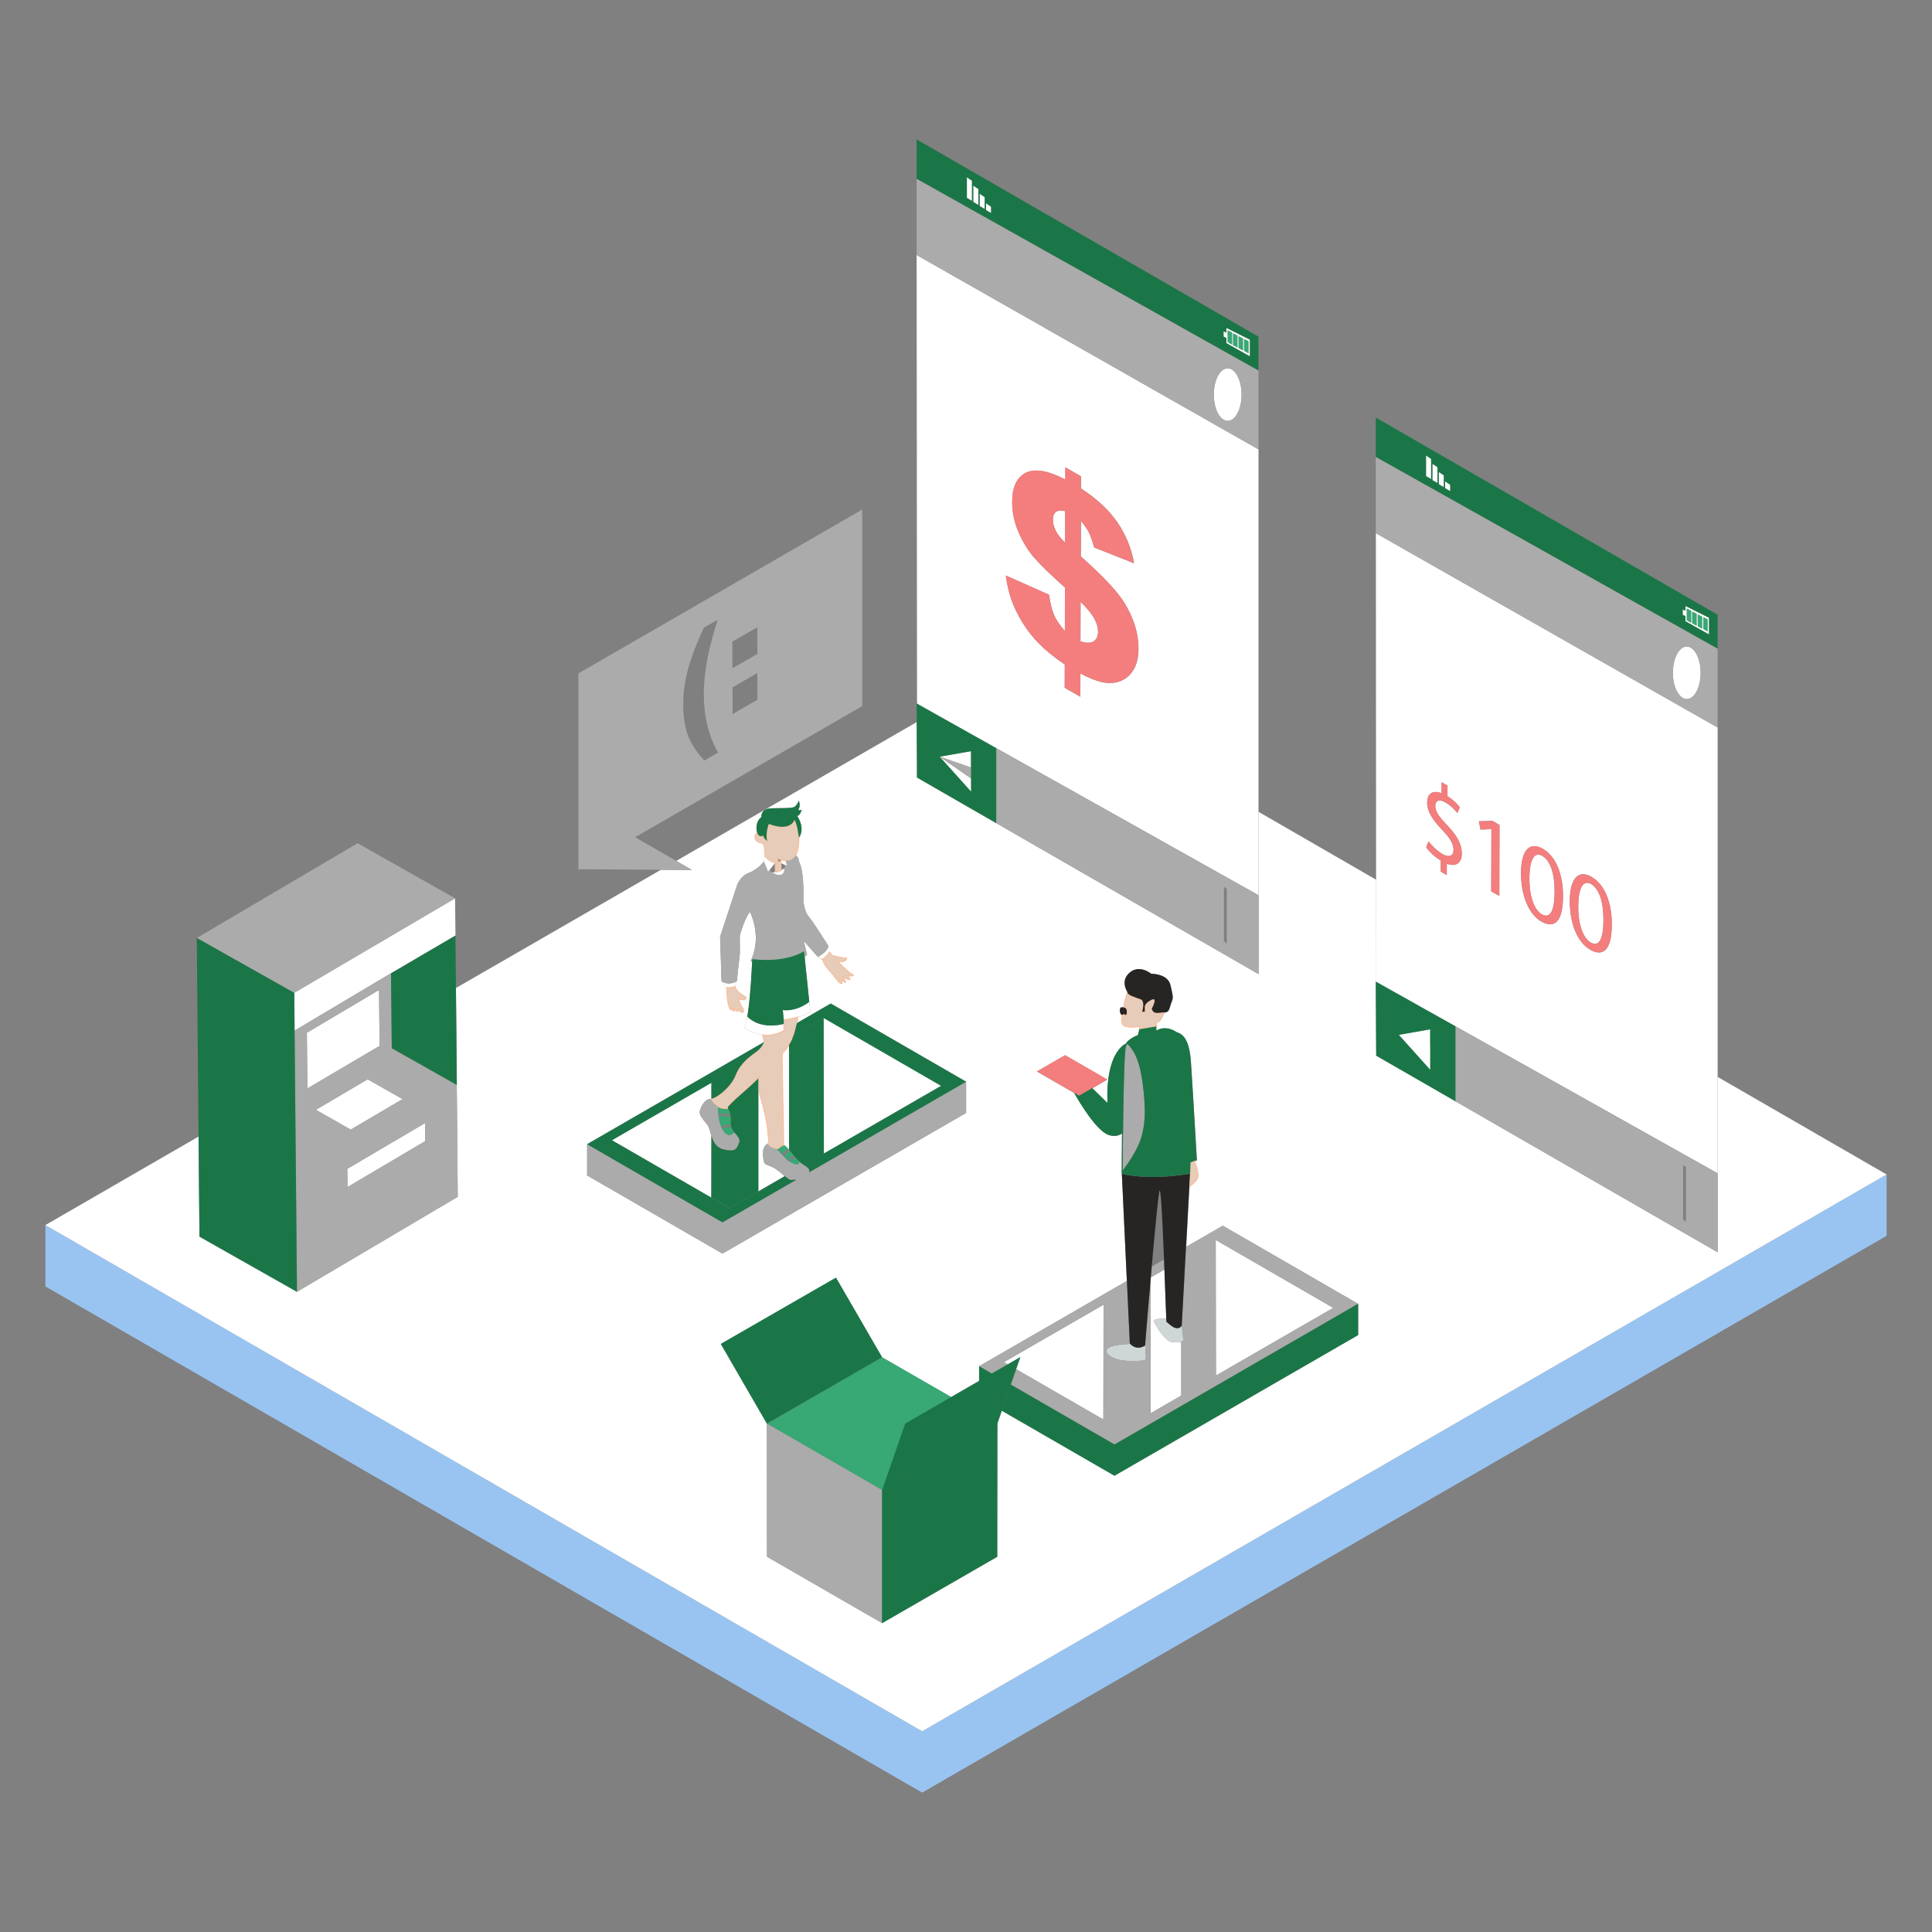 <?xml version="1.0" standalone="no"?>
<svg version="1.1" id="Layer_1_1_" xmlns="http://www.w3.org/2000/svg" xmlns:xlink="http://www.w3.org/1999/xlink" x="0px" y="0px" viewBox="0 0 2000 2000" enable-background="new 0 0 2000 2000" xml:space="preserve">
<rect x="0" y="0" width="2000" height="2000" fill="#808080" stroke="none"/>
<polygon id="color_x5F_10" fill="#99C4F2" points="954.6,1792.2 47,1268.2 47,1331.7 954.6,1855.7 1953,1279.3 1953,1215.8 "></polygon>
<path id="color_x5F_9" fill="#FFFFFF" d="M1778.1,1114.8v99.8v81.7L1506.7,1140l0,0l-82-47.2l-0.4-76.6l0,0l0,0l0.4,0.2l-0.1-105.7
	l-121.7-70.3v86.3v81.7L949.3,804.9l-0.3-57.4L700,891.2l16.3,9.4l-32.1-0.2L472,1022.8l0.9,100.2h-0.1l1,115.9l-166.4,98.3
	l-100.9-57.1l-1-103.5L47,1268.2l907.6,524l998.4-576.4L1778.1,1114.8z M607.7,1184.5l183.1-105.7c0-0.1,0.1-0.1,0.1-0.2
	c-0.1-1-0.1-1.6-0.1-1.6s-0.4-2.2-1.2-5.8c-11.1-1.4-19-7.3-19-7.3c0.1-0.3,0.3-0.5,0.4-0.8c0-0.1,0.1-0.1,0.1-0.2
	c0.1-0.3,0.2-0.6,0.4-1v-0.1c0.1-0.3,0.2-0.7,0.3-1.1c0-0.1,0-0.1,0.1-0.2c0.1-0.4,0.2-0.8,0.4-1.3v-0.1c0.1-0.5,0.2-0.9,0.3-1.4
	l0,0c0.1-0.5,0.2-1.1,0.4-1.6v-0.1c0.2-1.1,0.5-2.3,0.7-3.6c2.2-12.8,3.6-31.8,4.4-45l0,0l0,0l0,0c0.3-5,0.5-9.2,0.6-11.7
	c-1-0.5-1.6-0.8-1.6-0.8s5.9-10.8,5.3-25.8c-0.5-13.8-5.3-23.6-6.1-25.1c-0.3,0.2-0.5,0.5-0.8,0.8c-6.3,9.8-9.7,24.1-9.7,24.1
	l0.1,18.3l-3.2,28.7c-0.4,0.2-0.7,0.4-1.1,0.6v4.3c0,0-0.3,0.1-0.7,0.3c0.8,3.4,2.2,3.3,2.7,4.6c0.7,1.6,8.9,6.7,8.9,6.7
	c-0.4,4.4-7.5,1.6-7.5,1.6c0.4,6.5,5.7,9.7,4.6,13c-1.1,3.3-5.5-2.4-5.5-2.4c0.7,5-3.4,0-3.4,0c-0.4,5.4-3.2-1.7-3.2-1.7
	c0.4,2.8-0.6,2.6-0.6,2.6c-3.8-2.9-4.4-16-4.5-23.3c-0.8-0.2-1.5-0.4-2.1-0.9l-0.7-4c-1.6-0.7-2.6-1.4-2.6-1.4l-1.5-46.2l17-51.7
	c0,0,2.8-10.6,12.7-14.4s15.6-11.8,15.6-11.8l1-5.8c-0.2-4.1-0.6-8.3-0.8-10.8c-1.1-1.5-1.7-2.4-1.7-2.4s-8.2-0.1-7.8-6.7
	c0.2-2.7,1.3-3.4,2.5-3.4c-1.7-4.2-1.7-12.8,4.2-16.9c0,0-0.9-6.3,5.6-8.3s26.4,0.5,29.4-2.8s3.6-6,3.6-6s2.3,5.4-0.4,9.4
	c0,0,1.3,1.9,3.5-0.1c0,0-1,5.1-4.7,6.8c0,0,8.8,12,1.8,22.4c0,0-0.1-0.7-0.3-1.9c0.3,7.8-0.5,15.2-3.2,20.1
	c0.6,0.4,1.4,1.2,2.5,2.6c0.4,0.6,0.7,1.8,0.9,3.6l0,0c2.3,4.2,5.4,14.8,4.6,41.5c0,0,1.2,11.1,5.7,16c4.5,5,20.4,30.4,20.4,30.4
	s-0.2,1-1,2.4l2.2,3.7l0,0c1.5,2.2,2.6,3.6,2.6,3.6s12.2,3.1,14.2,2.6c2-0.6,1,5.2-8.4,3.5c0,0,11.1,11.7,14.6,13.2
	c3.5,1.4,0.7,2.7-4.4,1.2c0,0,4,4.7,2.2,4.6c-1.8-0.1-7.2-3.1-7.2-3.1s4.6,6.4,2.6,5.8c-2-0.5-5-3.6-5-3.6s2.8,4.6,1.1,5
	c-1.7,0.5-7.9-8.3-7.9-8.3s-10.8-11.8-10.8-14.7c0-0.3-0.4-1.1-1.2-2.2c-0.1,0.1-0.3,0.1-0.4,0.2l-3.7-3.1c-0.2,0.1-0.3,0.2-0.5,0.2
	l-2.2-2.5l-0.5-0.4l0.1-0.1l-12-13.6c1.9,8.2,3.5,14.4,3.5,14.4c-0.8,0.8-1.6,1.6-2.5,2.4l4.8,46.3l0,0l1,9.4c-1.4,2.8-7,5-12.7,6.5
	c-0.4,2.1-0.8,4.2-1.2,6.2l35.1-20.3l140.1,80.9v32.4l-252.2,145.6l-140.1-80.9v-32.3H607.7z M763.6,1010.4L763.6,1010.4
	L763.6,1010.4L763.6,1010.4z M1405.9,1382l-252.2,145.6l-116.6-67.3l-4.6,13.4h0.1l-0.2,137.8l-119.2,68.7L794,1611.5l-0.1-137.7
	l-47.7-82.5l119.2-68.6l47.7,82.4l71.5,41.2l28.9-16.7v-15.2l153-88.3l-0.6-12l-4.7-100.7v-0.1c0-1.6,0.1-18.6,0.3-39.8
	c-3.5,2.3-8.2,3.5-14,1.4c-12.4-4.3-29.8-33.2-35.6-43.5l-38.5-22.2l11.3-6.5l0,0l3.5-2l14.4-8.3l43.7,25.2l-15.5,9l15.7,15.3
	c-2.1-52.1,18-60.9,18.7-61.2l0.1,0.2c2.2-3.8,6.5-6.4,9.5-7.8c0.2-0.1,0.3-0.1,0.5-0.2c1.6-0.8,2.8-1.2,2.8-1.2s0.1-0.3,0.2-0.8
	c0.3-1.1,0.8-3.1,1.3-5.2l0,0c0.2-1,0.5-2,0.7-2.9c-7.9,1-15.6,0.7-17.6-1.7c-1.4-1.7-1.5-5.7-0.9-10.4c-0.5,0.1-1.1-0.1-1.6-1.2
	c-1.7-3.2,0-6.4,0-6.4s1.5-0.3,3-0.1c1.7-8.2,4.2-16,4.2-16s-8-11.3,2.3-20.1s22.2,1.2,22.2,1.2s17.2-0.2,19.9,11.7s3.2,12.7,1,18.1
	s-1.7,10.1-7,10.2l0,0c-1.8,3.3-3.5,6.1-4.3,7.8c-0.5,1-2,2-4.3,3v4l0,0v4.3c0,0,0.5-0.4,1.4-0.9l0,0c0.6-0.3,1.4-0.7,2.4-1
	c0.8-0.3,1.8-0.5,2.9-0.6c0.6-0.1,1.3-0.1,1.9-0.1c3.3,0,7.5,0.9,12.2,4l0,0c2,1.4,12.9,1.1,14.9,30.3c2,29.2,6.2,102.4,6.2,102.4
	l-2.3,0.8c1.5,4.3,4.2,12.1,3.3,16.6c-0.6,3.2-5,7.3-8.7,9.7l-3.4,62.5l37.9-21.9l140.1,80.9v32.1H1405.9z"></path>
<path id="color_x5F_8" fill="#FFFFFF" d="M770.6,1063.9c1.1-2.3,2.1-6.4,3-11.5c12.9,12.5,31.3,9.3,37.9,7.5l0.2,6.7
	C790.7,1079,770.6,1063.9,770.6,1063.9z M844,987.5L844,987.5l0.4,0.5L844,987.5z M810.4,1045.6l1,10.1c0,0,24.2-2.9,27.4-9.3
	l-1-9.4C837.8,1037,826.1,1047.2,810.4,1045.6z M1006.2,187.1l-5.3-3.6v21.4l5.3,3.1V187.1z M859,985.4l-2.2-3.7
	c-1.2,2.2-3.9,5.6-9.7,8.4l3.7,3.1C855,991.5,859,985.4,859,985.4z M812.2,898.7c-2,1.6-6.1,4.1-13.2,4.4c4.1,2.8,8.7,3.7,11.1,1.7
	C811.5,903.7,812.1,901.3,812.2,898.7z M1012.8,195.7l-5.3-3.6v17l5.3,3.1V195.7z M813.3,891c-1.5-0.1-3-0.4-4.5-1l-0.6,3.5l7,2.9
	L813.3,891z M761.5,1020.9v-6.4h-12.6l1.3,6.9C753.7,1024.1,761.5,1020.9,761.5,1020.9z M802.4,893.3c-9.1-2.8-10.6-7.6-10.6-7.6
	l-1.1,6.1l4.4,10.9L802.4,893.3z M1026,214l-5.3-3.6v7.1l5.3,3.1V214z M1744.8,637.9l-2.9-1.5v-5.5l2.9,1.3v-4.9l24.4,12.2v17.4
	l-24.4-13.7V637.9z M1763.2,651l4.5,2.6v-12.4l-4.5-2.3V651z M1757.5,648.2l4.5,2.6v-12.4l-4.5-2.3V648.2z M1751.8,645.1l4.5,2.6
	v-12.4l-4.5-2.3V645.1z M1746.1,642.1l4.5,2.6v-12.4l-4.5-2.3V642.1z M1746.1,723.7c8,0,14.4-12.2,14.4-27.2s-6.5-27.2-14.4-27.2
	c-8,0-14.4,12.2-14.4,27.2S1738.2,723.7,1746.1,723.7z M1019.4,204.1l-5.3-3.6v12.8l5.3,3.1V204.1z M1647,915.1
	c-7.6-4.4-13.1,3.1-13.2,23.1c-0.1,19.1,5,32.9,12.9,37.5c8.9,5.1,13.1-4.3,13.2-23.1C1659.9,934.5,1655.9,920.3,1647,915.1z
	 M1778.1,753.1v461.5l-271.4-152.2l0,0l-37.2-20.8l-44.9-25.2l-0.3-464.5L1778.1,753.1z M1513.2,883.8c0-10.1-5.1-18.9-15.2-29.5
	c-8.6-9-12.2-14.1-12.2-19.9c0-4.5,2.9-8.1,10.5-3.7c6.3,3.6,10.3,8.5,12.4,11l2.5-6c-2.9-3.6-6.9-7.7-12.8-11.4v-11l-6.1-3.5v11.4
	c-9.1-3.5-14.9,0.2-14.9,9.6c0,9.8,6.2,18.6,16.2,29c7.3,7.6,11.1,13.7,11.1,19.9c0,6.5-4.7,8.4-11.7,4.3c-5.5-3.2-10.6-8.3-14.2-13
	l-2.4,6.2c3.4,4.8,9.4,10.3,15.1,13.7v11.4l6.2,3.6v-11.8C1507.8,898,1513.2,892.7,1513.2,883.8z M1552.3,854l-7.4-4.3l-14,0.5
	l1.7,8.6l11.1-0.5l0.2,0.1l-0.2,64.3l8.4,4.8L1552.3,854z M1618,928c0.1-23.4-7.6-41.7-21.1-49.4c-13-7.5-22.3,0.7-22.4,25.4
	c0.1,24.4,8.6,42.8,21.1,50C1609.9,962.1,1618,953,1618,928z M1668.5,957.1c0.1-23.4-7.6-41.7-21.1-49.4c-13-7.5-22.3,0.7-22.4,25.4
	c0.1,24.4,8.6,42.8,21.1,50C1660.4,991.3,1668.5,982.1,1668.5,957.1z M1494.7,492.1l-5.3-3.6v12.8l5.3,3.1V492.1z M1501.3,501.9
	l-5.3-3.6v7.1l5.3,3.1V501.9z M1270.9,435.7c8,0,14.4-12.2,14.4-27.2s-6.5-27.2-14.4-27.2c-8,0-14.4,12.2-14.4,27.2
	S1262.9,435.7,1270.9,435.7z M1269.5,349.9l-2.9-1.5V343l2.9,1.3v-4.9l24.4,12.2V369l-24.4-13.7V349.9z M1287.9,363.1l4.5,2.6v-12.4
	l-4.5-2.3V363.1z M1282.2,360.2l4.5,2.6v-12.4l-4.5-2.3V360.2z M1276.5,357.2l4.5,2.6v-12.4l-4.5-2.3V357.2z M1270.9,354.1l4.5,2.6
	v-12.4l-4.5-2.3V354.1z M1488.1,483.7l-5.3-3.6v17l5.3,3.1V483.7z M1481.5,475l-5.3-3.6v21.4l5.3,3.1V475z M1596.4,885.9
	c-7.6-4.4-13.1,3.1-13.2,23.1c-0.1,19.1,5,32.9,12.9,37.5c8.9,5.1,13.1-4.3,13.2-23.1C1609.4,905.3,1605.4,891.1,1596.4,885.9z
	 M416.8,1137.8l-36.2-20.5l-53.6,31.6l36.1,20.5L416.8,1137.8z M1258.7,1424l121.5-70.1l-121.7-70.3L1258.7,1424z M852.8,1194.1
	l-20.6,11.9l0,0l142.1-82l-121.7-70.3L852.8,1194.1z M809.8,1090.2c-0.1,5.2-0.2,9.2-0.2,9.2l0.9,46c0,0,0.7,37.6,0.6,39.7
	c0,0.1,0,0.3,0,0.4c0.1,0,0.2,0,0.2,0c0.1,0,0.2,0,0.3,0s0.2,0.1,0.2,0.1s0,0,0.1,0c0.2,0.1,0.4,0.2,0.7,0.4l0,0
	c1.1,0.8,2.6,2.3,4.2,4.2v-108.6C813.9,1086.2,811.6,1088.8,809.8,1090.2z M1004.9,805.6l-32.2-22.3l32.6,36.3v-14.2
	C1005.3,805.6,1005.1,805.7,1004.9,805.6z M359.5,1210l0.2,18.9l80.5-47.6l-0.2-18.7L359.5,1210z M736.4,1175.8
	c-1.4-4.4-2.2-8.8-4.1-11.3c-4.4-5.8-7.9-9.2-8-12.9c-0.1-3.7,5-14.8,11.7-13.9c0,0,0.1,0.3,0.4,0.8v-17.8l26.1-15l-129.1,74.6
	l121.7,70.3l-18.8-10.9L736.4,1175.8z M974.2,783.8l30.9,10.7c0.1,0,0.1,0.1,0.1,0.2v-17.1l-32.5,5.7
	C973,783.3,974,783.7,974.2,783.8z M304.6,1027.7l0.4,39.2l94.3-56.2l72.2-42.2l-0.4-38.6L304.6,1027.7z M791.4,1204.1
	c-4.4-16.6,2.2-19.5,3.7-20c0.2-0.4,0.3-0.8,0.4-1.1c0.9-2.4-0.7-10.8-0.7-10.8c0.9-5.4-6.4-33.9-7.9-38c-0.8-2.4-1-11.4-0.3-19.7
	c-0.5,0.6-1.1,1.2-1.7,1.9v117l-29.9,17.2l57.3-33.1c-4.2-3.5-9.3-8.1-13.4-9.6C792.2,1205.4,791.4,1204.1,791.4,1204.1z
	 M1167,1336.4L1167,1336.4l-11.2,6.5L1167,1336.4z M1043.2,1412.4l13-7.5l-4.3,12.5l90.3,52.1l0.2-118.9l-103.1,59.5L1043.2,1412.4z
	 M1132.3,663.8c2.9-2,4.4-5.3,4.4-9.9c0-4-1.2-8.4-3.7-13.2s-7.3-10.7-14.4-17.7l-0.1,40.9C1124.8,665.9,1129.4,665.8,1132.3,663.8z
	 M1212.8,1389.2c-7.4-1.3-16.9-17.7-18.2-21.4c-1-2.7,8-2.9,12.8-2.8c-0.4-7.9-1.1-28.3-1.9-50.9l-14.1,8.2
	c-0.1,1.6-0.3,3.2-0.4,4.8v136l31.9-18.4V1389C1220.7,1389.7,1217.3,1390,1212.8,1389.2z M1102.7,529.1c-4.7-1-8-0.6-9.9,1
	c-1.8,1.6-2.8,4.2-2.8,7.7c0,3.8,0.9,7.6,2.8,11.4c1.9,3.9,5.1,8.1,9.8,12.6L1102.7,529.1z M1031.4,774.5L1031.4,774.5l-58.3-32.7
	l-23.8-13.4L948.9,264l353.9,201.2v461.5L1031.4,774.5z M1102.5,608.3l-0.1,45c-5.1-5.8-8.9-11.3-11.1-16.3
	c-2.3-5.1-4-12.2-5.3-21.3l-44.8-19.9c1.3,9.3,3.3,17.7,5.9,25.2s6.4,15.3,11.3,23.3s10.7,15.5,17.5,22.3s15.5,14,26.4,21.3
	l-0.1,24.1l16.2,9.3l0.1-24.1c9.1,4.8,16.8,7.9,23,9.1c6.3,1.3,12.2,1,17.8-1c5.6-2,10.2-5.8,13.8-11.4c3.6-5.7,5.4-13.1,5.5-22.4
	c0-15.8-4.9-31.7-14.8-47.7c-7.5-12-22.5-27.9-44.9-47.8l0.1-36.8c3.8,4.6,6.6,8.5,8.2,11.8c1.7,3.3,3.5,8.6,5.6,15.8l41.2,16.3
	c-2.6-15.1-8.3-29.1-17-42c-8.7-12.8-21.4-24.7-37.9-35.4v-12.6l-16.2-9.3v12.6c-18.2-9.4-31.8-11.6-41.1-6.8
	c-9.2,4.8-13.9,14.8-13.9,29.9c0,11.1,2.2,21.7,6.8,32c4.6,10.3,9.9,19.1,16.2,26.1C1077,584.7,1087.6,594.9,1102.5,608.3z
	 M1448,1071.2l32.6,36.3v-14.2v-10.7v-17.1L1448,1071.2L1448,1071.2z M392.4,1024.8l-74.7,44.3l0.5,57.7l74.8-44.1L392.4,1024.8z"></path>
<path id="color_x5F_7" fill="#38a875" d="M756.4,1154.2c0,0.3,0.1,0.5,0.1,0.8C756.4,1154.7,756.4,1154.5,756.4,1154.2z
	 M754.5,1153.2c0.7,0.2,1.3,0.5,1.8,0.7c-0.8-4.7-2.5-6.3-2.5-6.3c-4.5,0.1-7.9-0.9-10.5-2.2c-0.1,2.2,0,5.3,0.3,8.8
	C746.2,1152.6,750,1151.6,754.5,1153.2z M756.6,1156.5c-0.5,0-0.9,0-0.9,0s-6.3-3-11.9-0.4c0.5,3.5,1.3,7.2,2.7,10.6
	c2.3-1.6,5.8-3,10.2-2v0.1c-0.1-0.9-0.2-1.9-0.1-3C756.7,1159.7,756.7,1158,756.6,1156.5z M756.5,1155.6c0,0.3,0.1,0.6,0.1,0.9
	C756.6,1156.1,756.6,1155.9,756.5,1155.6z M757.6,1167.7L757.6,1167.7c-2.4-0.7-6.5-1.4-10.2,0.6c0.6,1.2,1.3,2.3,2.1,3.3
	c4.4,5.6,8.3,3.5,10.8,0.5C759.2,1170.8,758.2,1169.4,757.6,1167.7z M757.1,1166.2v-0.1C757.1,1166.2,757.1,1166.2,757.1,1166.2z
	 M743.8,1156.1c-0.1-0.7-0.2-1.3-0.2-2C743.7,1154.8,743.7,1155.4,743.8,1156.1z M746.6,1166.7c0.2,0.4,0.3,0.7,0.5,1
	C746.9,1167.4,746.8,1167.1,746.6,1166.7z M815.6,1201.7C815.5,1201.6,815.5,1201.6,815.6,1201.7
	C815.5,1201.6,815.5,1201.6,815.6,1201.7z M822,1196.3l0.1,0.1c-1.2-1.4-2.4-2.9-3.5-4.3c-1.9,0-4.5,0.7-6,4.5
	c-0.2,0.5-0.4,0.9-0.6,1.2l-2-2.1l5.5,5.9l-0.4-0.4C816.7,1199.4,819.5,1196.8,822,1196.3z M818.5,1192.1c-0.5-0.6-0.9-1.1-1.4-1.6
	C817.6,1191,818,1191.5,818.5,1192.1z M815.9,1201.8c-0.1,0-0.1-0.1-0.1-0.1C815.8,1201.8,815.8,1201.8,815.9,1201.8z M816.2,1189.6
	l0.9,0.9l-4.4-4.5c-0.5-0.3-0.9-0.5-1.2-0.6c-2.6-0.1-4.3,3.8-7.6,3.8l5.5,5.9C810.6,1193.7,813.5,1190.6,816.2,1189.6z
	 M827.3,1202.3c-1-1-2.1-2.2-3.3-3.6c0.1,0.1,0.3,0.3,0.4,0.5c-1.8-0.3-4.9-0.2-6.8,3.6c2.6,1.4,6.7,3.3,8.4,2.6
	C827.3,1204.9,827.5,1203.5,827.3,1202.3z M822.8,1197.2c0.2,0.2,0.4,0.5,0.6,0.7C823.2,1197.7,823,1197.5,822.8,1197.2z
	 M817.3,1202.6c0.1,0,0.1,0.1,0.2,0.1C817.4,1202.7,817.4,1202.7,817.3,1202.6z M816.1,1202c0.1,0,0.1,0.1,0.2,0.1
	C816.2,1202,816.2,1202,816.1,1202z M816.8,1202.4c-0.1,0-0.1-0.1-0.2-0.1C816.7,1202.3,816.8,1202.3,816.8,1202.4z M1763.2,639v12
	l4.5,2.6v-12.4L1763.2,639z M1757.5,636.1v12.1l4.5,2.6v-12.4L1757.5,636.1z M1751.8,633.1v12.1l4.5,2.6v-12.4L1751.8,633.1z
	 M1746.2,630v12.1l4.5,2.6v-12.4L1746.2,630z M1287.9,351v12.1l4.5,2.6v-12.4L1287.9,351z M1282.2,348.1v12.1l4.5,2.6v-12.4
	L1282.2,348.1z M1276.5,345.1v12.1l4.5,2.6v-12.4L1276.5,345.1z M1270.9,342v12.1l4.5,2.6v-12.4L1270.9,342z M913.1,1542.5
	l119.3-68.8L913.1,1405l-119.2,68.8L913.1,1542.5z"></path>
<path id="color_x5F_6" fill="#F47D7D" d="M1163.7,623.7c9.9,16,14.9,31.9,14.8,47.7c0,9.3-1.9,16.7-5.5,22.4
	c-3.6,5.6-8.2,9.5-13.8,11.4c-5.6,1.9-11.5,2.3-17.8,1s-14-4.3-23-9.1l-0.1,24.1l-16.2-9.3l0.1-24.1c-10.9-7.4-19.6-14.5-26.4-21.3
	s-12.6-14.3-17.5-22.3s-8.7-15.8-11.3-23.3c-2.6-7.5-4.6-15.9-5.9-25.2l44.8,19.9c1.3,9.2,3.1,16.3,5.3,21.3
	c2.2,5,5.9,10.5,11.1,16.3l0.1-45c-14.9-13.4-25.5-23.6-31.7-30.7c-6.2-7.1-11.6-15.8-16.2-26.1s-6.8-21-6.8-32
	c0-15.1,4.7-25.1,13.9-29.9c9.2-4.8,22.9-2.6,41.1,6.8v-12.6l16.2,9.3v12.6c16.5,10.7,29.2,22.5,37.9,35.4c8.7,12.9,14.4,26.9,17,42
	l-41.2-16.3c-2-7.2-3.9-12.5-5.6-15.8s-4.4-7.2-8.2-11.8l-0.1,36.8C1141.2,595.8,1156.2,611.7,1163.7,623.7z M1132.3,663.8
	c2.9-2,4.4-5.3,4.4-9.9c0-4-1.2-8.4-3.7-13.2s-7.3-10.7-14.4-17.7l-0.1,40.9C1124.8,665.9,1129.4,665.8,1132.3,663.8 M1102.6,561.8
	l0.1-32.7c-4.7-1-8-0.6-9.9,1c-1.8,1.6-2.8,4.2-2.8,7.7c0,3.8,0.9,7.6,2.8,11.4C1094.7,553.1,1097.9,557.3,1102.6,561.8
	 M1492.3,809.7v11.4c-9.1-3.5-14.9,0.2-14.9,9.6c0,9.8,6.2,18.6,16.2,29c7.3,7.6,11.1,13.7,11.1,19.9c0,6.5-4.7,8.4-11.7,4.3
	c-5.5-3.2-10.6-8.3-14.2-13l-2.4,6.2c3.4,4.8,9.4,10.3,15.1,13.7v11.4l6.2,3.6V894c10.1,3.9,15.6-1.3,15.6-10.3
	c0-10.1-5.1-18.9-15.2-29.5c-8.6-9-12.2-14.1-12.2-19.9c0-4.5,2.9-8.1,10.5-3.7c6.3,3.6,10.3,8.5,12.4,11l2.5-6
	c-2.9-3.6-6.9-7.7-12.8-11.4v-11L1492.3,809.7z M1544.9,849.7l-14,0.5l1.7,8.6l11.1-0.5l0.2,0.1l-0.2,64.3l8.4,4.8l0.2-73.5
	L1544.9,849.7z M1597,878.5c13.5,7.8,21.1,26,21.1,49.4c-0.1,25-8.2,34.1-22.4,26c-12.5-7.2-20.9-25.6-21.1-50
	C1574.7,879.3,1584,871,1597,878.5z M1596.2,946.5c8.9,5.1,13.1-4.3,13.2-23.1c0.1-18.1-4-32.3-12.9-37.5
	c-7.6-4.4-13.1,3.1-13.2,23.1C1583.2,928.2,1588.3,942,1596.2,946.5 M1647.5,907.7c13.5,7.8,21.1,26,21.1,49.4
	c-0.1,25-8.2,34.1-22.4,26c-12.5-7.2-20.9-25.6-21.1-50C1625.2,908.4,1634.5,900.2,1647.5,907.7z M1646.7,975.7
	c8.9,5.1,13.1-4.3,13.2-23.1c0.1-18.1-4-32.3-12.9-37.5c-7.6-4.4-13.1,3.1-13.2,23.1C1633.7,957.3,1638.8,971.1,1646.7,975.7
	 M1102.6,1092.3l-29.1,16.8l43.7,25.2l29.1-16.8L1102.6,1092.3z M1084.7,1102.6l3.8,2.5l13.6-7.8l-3.8-2.6L1084.7,1102.6z"></path>
<path id="color_x5F_5" fill="#e7ccba" stroke="#F8C09C" stroke-miterlimit="10" d="M826.1,1052.9c-2.1,11.4-4.8,21.7-8,26.9
	c-3.5,5.8-6.2,8.8-8.2,10.4c-0.1,5.2-0.2,9.2-0.2,9.2l0.9,46c0,0,0.7,37.6,0.6,39.7c0,0.1,0,0.3,0,0.4c-0.1,0-0.2,0-0.3,0h-0.1
	c-0.1,0-0.2,0-0.4,0.1h-0.1c-0.1,0-0.2,0.1-0.4,0.1l0,0c-1.9,0.9-3.5,3.5-6.1,3.4c-0.1,0-0.1,0-0.2,0c-3.4-0.2-8.3-2.2-8.3-5.2
	c0,0-0.1,0-0.3,0.1c0.2-0.4,0.3-0.8,0.4-1.1c0.9-2.4-0.7-10.8-0.7-10.8c0.9-5.4-6.4-33.9-7.9-38c-0.8-2.4-1-11.4-0.3-19.7
	c-8.2,9.4-31.6,27.9-32.9,31.8c-0.1,0.4-0.2,0.9-0.3,1.4c-0.4,0-0.8,0-1.2,0c-0.1,0-0.3,0-0.4,0c-0.3,0-0.7,0-1-0.1
	c-0.1,0-0.3,0-0.4,0c-0.4,0-0.7-0.1-1.1-0.1c-0.1,0-0.1,0-0.2,0c-0.4-0.1-0.9-0.2-1.3-0.2h-0.1c-0.4-0.1-0.7-0.2-1.1-0.3
	c-0.1,0-0.1,0-0.2-0.1c-0.3-0.1-0.7-0.2-1-0.3h-0.1c-0.7-0.3-1.4-0.6-2.1-0.9c-5.4-2.9-7.1-7.6-7.1-7.6c-0.1,0-0.2,0-0.2,0
	c1.1-0.5,2.1-0.9,2.9-1.2c3.9-1.4,17.3-10.5,22.6-23.4c5.2-12.8,13-18.2,21.7-24.7c4.4-3.2,6.6-7,7.8-9.9c-0.1-1-0.1-1.6-0.1-1.6
	s-0.4-2.2-1.2-5.8c6.6,0.8,14.3,0,22.1-4.7l-0.3-10.8C811.4,1055.7,818.9,1054.8,826.1,1052.9z M881.9,1008.4
	c-3.5-1.4-14.6-13.2-14.6-13.2c9.3,1.7,10.3-4.1,8.4-3.5c-2,0.6-14.2-2.6-14.2-2.6s-1-1.4-2.6-3.6c-0.2,0.2-3.9,5.7-7.8,7.6
	c0.8,1.1,1.2,1.8,1.2,2.2c0,2.9,10.8,14.7,10.8,14.7s6.1,8.8,7.9,8.3c1.7-0.5-1.1-5-1.1-5s3,3,5,3.6c2,0.5-2.6-5.8-2.6-5.8
	s5.4,3,7.2,3.1s-2.2-4.6-2.2-4.6C882.6,1011.1,885.4,1009.8,881.9,1008.4z M763.5,1025.8c-0.5-1.3-1.8-1.2-2.7-4.6
	c-1.5,0.6-5.5,1.8-8.5,1.1c0.1,7.2,0.8,20.4,4.5,23.3c0,0,1,0.3,0.6-2.6c0,0,2.7,7,3.2,1.7c0,0,4.1,5,3.4,0c0,0,4.5,5.7,5.5,2.4
	c1.1-3.3-4.2-6.5-4.6-13c0,0,7.2,2.8,7.5-1.6C772.4,1032.5,764.2,1027.4,763.5,1025.8z M822.3,848.9c0,0-3.7,12.6-26.4,4
	c0,0-3.9,9.3-1.7,17.7c0,0-4.4-3.1-3.8-5.8c0,0-2.2,1.9-4.9,0c-0.5-0.4-1-1.1-1.4-2.1c-1.3,0-2.4,0.7-2.5,3.4
	c-0.4,6.6,7.8,6.7,7.8,6.7s0.6,1,1.7,2.4c0.2,2.5,0.6,6.7,0.8,10.8v-0.3c0,0,1.5,4.7,10.6,7.6c0,0,0.1,5.3,0.1,9.5
	c2.6-0.4,4.6-1.1,6.2-1.8l-0.5-7.5l0.4-2.5c-1.2,0.6-2.2,1.2-3.1,1.7c-0.2-1.5-0.6-3.1-1-4.6c2.8,1.7,5.8,2.8,8.9,3
	c11.2,0.7,13.9-12,13.4-25.7C826.1,860.9,824.3,850.2,822.3,848.9z M1236.7,1201.8l-4.2,1.6c-0.1,4.3-0.2,6.8-0.2,6.8l-1,18
	c3.7-2.5,8.1-6.6,8.7-9.7C1240.8,1214,1238.2,1206.2,1236.7,1201.8z M1192.3,1044.2c0,0,7.2-13.1-0.7-9c-7.9,4-6.5,8.2-6.5,8.2
	l-0.1,3.9h-2.6c0,0,3.3-10.9-1.5-12.8c-4.9-1.9-14.1-4.2-13.8-7.6l0,0l0,0c0,0-2.5,7.8-4.2,16c1.5,0.2,3.1,0.9,3.4,3
	c0.7,4.2-0.9,5.9-2.1,4.3c-0.8-1-1.6,0.3-2.6,0.5c-0.6,4.7-0.5,8.8,0.9,10.4c2.1,2.4,9.7,2.6,17.6,1.7c-0.2,1-0.4,2-0.7,2.9
	l17.5-2.9v-4c2.2-0.9,3.8-2,4.3-3c0.8-1.6,2.5-4.4,4.3-7.8C1200.3,1047.9,1194.1,1050.9,1192.3,1044.2z"></path>
<path id="color_x5F_4" fill="#ced6d6" d="M1185.5,1392.6c0.4,3.8,1.5,14.7-0.1,15.4c-1.8,0.8-30.1,3.7-38.5-6.3s21.6-10.3,21.6-10.3
	s0.5-0.5,1.1-1.1v0.4c0,0,6.3,8.1,15.8,2.1C1185.4,1392.8,1185.4,1392.8,1185.5,1392.6z M1223.4,1372.4c-6,7.7-15.5-4.9-15.8-3.9
	c0,0.1-0.1-1.1-0.2-3.5c-4.9-0.1-13.8,0-12.8,2.8c1.3,3.7,10.8,20.1,18.2,21.4s11.9-0.5,12.1-1.8c0.2-0.8-0.8-8.9-1.5-15.1
	L1223.4,1372.4z"></path>
<path id="color_x5F_3" fill="#ababab" d="M757.5,1167.5c0,0.1,0.1,0.1,0.1,0.2C757.6,1167.7,757.5,1167.6,757.5,1167.5z M758.2,1169
	c0,0,0-0.1-0.1-0.1C758.1,1168.9,758.1,1168.9,758.2,1169z M757.1,1166.3L757.1,1166.3L757.1,1166.3z M758.8,1170.1
	C758.8,1170.1,758.7,1170,758.8,1170.1C758.7,1170,758.8,1170.1,758.8,1170.1z M756.6,1163.5c0-0.1,0-0.2,0-0.3
	C756.6,1163.3,756.6,1163.4,756.6,1163.5z M759.4,1171.1l0.1,0.1C759.5,1171.2,759.5,1171.1,759.4,1171.1z M756.6,1161.7
	L756.6,1161.7c0-0.7,0.1-1.4,0.1-2C756.7,1160.4,756.7,1161,756.6,1161.7L756.6,1161.7z M760.2,1172.2c-2.6,2.9-6.4,5-10.8-0.5
	c-5.9-7.5-6.3-20.5-6.2-26.3l0,0c-5.4-2.9-7.1-7.6-7.1-7.6c-6.7-0.9-11.8,10.2-11.7,13.9c0.1,3.7,3.6,7.1,8,12.9s3.2,21.8,16,25.1
	c12.8,3.3,14.2-0.1,16.8-6.9C766.7,1178.8,763.2,1176,760.2,1172.2z M746.7,1146.7c-0.1,0-0.1,0-0.2-0.1
	C746.5,1146.7,746.6,1146.7,746.7,1146.7z M745.4,1146.3L745.4,1146.3L745.4,1146.3z M747.9,1147h-0.1
	C747.8,1147,747.8,1147,747.9,1147z M751.9,1147.5c0.1,0,0.3,0,0.4,0C752.2,1147.6,752,1147.5,751.9,1147.5z M756.8,1165.1
	c0-0.1,0-0.2,0-0.2S756.8,1165,756.8,1165.1z M750.9,1147.5c-0.1,0-0.3,0-0.4,0C750.6,1147.5,750.7,1147.5,750.9,1147.5z
	 M749.1,1147.3c0.1,0,0.1,0,0.2,0C749.3,1147.3,749.2,1147.3,749.1,1147.3z M803.9,1189.2L803.9,1189.2L803.9,1189.2L803.9,1189.2z
	 M827.7,1202.7c-0.1-0.1-0.2-0.2-0.4-0.4l0,0c0.2,1.2,0,2.5-1.2,3.1c-0.1,0.1-0.3,0.1-0.5,0.1h-0.1c-0.2,0-0.4,0-0.6,0l0,0
	c-0.2,0-0.4,0-0.7-0.1c-0.1,0-0.1,0-0.2,0c-0.2,0-0.5-0.1-0.7-0.2l0,0c-0.2-0.1-0.5-0.1-0.8-0.2c-0.1,0-0.1,0-0.2-0.1
	c-0.3-0.1-0.5-0.2-0.8-0.3h-0.1c-0.2-0.1-0.5-0.2-0.7-0.3c-0.1,0-0.2-0.1-0.3-0.1c-0.2-0.1-0.4-0.2-0.6-0.3
	c-0.1-0.1-0.3-0.1-0.4-0.2c-0.1-0.1-0.3-0.1-0.4-0.2c-0.1-0.1-0.3-0.1-0.4-0.2c-0.1,0-0.1-0.1-0.2-0.1c-1.8-0.9-3.1-1.7-3.1-1.7
	l-5.5-5.9l0.8,0.9l-6.9-7.4c-0.1,0-0.1,0-0.2,0c-3.4-0.2-8.3-2.2-8.3-5.2c0,0-9,1.4-4.1,20.1c0,0,0.9,1.4,7.8,3.8s16.5,14,20.1,13.6
	s14.7,0.9,18-6.1C840.5,1208.3,832.6,1207.5,827.7,1202.7z M948.9,728.3L948.9,728.3l24.2,13.6L948.9,728.3z M1165.6,1083
	c-2.6,6.5-3.3,111.5-3.4,128.8c6.1-8.4,12.2-17.4,16.4-26.8c8.7-19.5,7-41.9,4.3-63.1c-1.9-14.9-5.4-31.5-15.9-41.4
	C1166.4,1081.3,1166,1082.1,1165.6,1083z M1005.3,805.4v-10.7c0-0.1-0.1-0.2-0.1-0.2l-30.9-10.7c-0.2-0.1-1.7-0.7-1.5-0.5l32.2,22.3
	C1005.1,805.7,1005.3,805.6,1005.3,805.4z M1191.3,1322.4l14.1-8.2c-0.1-3.4-0.3-6.9-0.4-10.4l-12.7,7.4
	C1192,1314.9,1191.6,1318.7,1191.3,1322.4z M1778.1,671.5v81.7L1424.2,552v-79L1778.1,671.5z M1760.6,696.4c0-15-6.5-27.2-14.4-27.2
	c-8,0-14.4,12.2-14.4,27.2s6.5,27.2,14.4,27.2C1754.1,723.7,1760.6,711.5,1760.6,696.4z M1302.8,465.2L948.9,264v-78.9l353.9,198.5
	V465.2z M1285.3,408.5c0-15-6.5-27.2-14.4-27.2c-8,0-14.4,12.2-14.4,27.2s6.5,27.2,14.4,27.2S1285.3,423.5,1285.3,408.5z
	 M1302.8,1008.4L949.3,804.9l82,47.2v-77.6l271.4,152.2v81.7H1302.8z M1270,920.3l-3-2.3v56.3l3,2.6V920.3z M370.2,872.9L203.7,971
	l100.9,56.8L471.2,930L370.2,872.9z M837.2,1215.3c-2.3,4.8-8.3,5.7-12.9,5.9l-76.4,44.1l-140.1-80.9v32.4l140.1,80.9l252.2-145.6
	v-32.4l-162.2,93.7C837.7,1214,837.5,1214.6,837.2,1215.3z M1265.8,1268.7l140.1,80.9l-252.2,145.6l-107.3-62l5.5-15.9l90.3,52.1
	l0.2-118.9l-103.1,59.5l3.9,2.3l-16.6,9.6l-13.1-7.6l153-88.3l0.5,10.3l2.5,53.9c-0.7,0.6-1.1,1.1-1.1,1.1s-30.1,0.3-21.6,10.3
	c8.4,10,36.7,7.1,38.5,6.3c1.6-0.7,0.5-11.6,0.1-15.4c0.3-3.2,2.6-32.6,5.4-65.4v136l31.9-18.4V1389c1.3-0.5,2.1-1.1,2.2-1.6
	c0.2-0.8-0.8-8.9-1.5-15.1l3.8-70.7l0.6-11L1265.8,1268.7z M1380.2,1353.9l-121.7-70.3l0.3,140.4L1380.2,1353.9z M716.3,900.6
	l-116-0.8l-1.5,0.8V697.1l293.7-169.6V731l-235,135.7L716.3,900.6z M784,696.7l-25.7,14.9l0.1,27.6l25.7-14.9L784,696.7z
	 M758.1,664.2l0.1,27.6L784,677l-0.1-27.6L758.1,664.2z M707.3,731c0,8.7,1,16.7,2.8,23.8c0.6,2.4,1.3,4.7,2.2,6.8
	c0.4,1.1,0.9,2.2,1.3,3.2c2.4,5.4,5.8,10.8,10,16.1c0.4,0.5,0.9,1.1,1.3,1.6c1.3,1.6,2.8,3.2,4.2,4.8l0,0l8.2-4.7l6-3.5l0,0
	c-9.7-17.3-14.6-37.1-14.7-58.8c0-1.4,0-2.8,0-4.3c0.1-2.9,0.2-5.8,0.4-8.7c0.1-1.4,0.2-2.9,0.3-4.3c0.5-5.7,1.3-11.5,2.3-17.1
	c0.3-1.6,0.6-3.2,0.9-4.9c1.4-7.1,3.3-14.9,5.6-23.1c1.4-5.2,3-10.6,4.8-16.3l-14.3,8.2l0,0l0,0c-3.5,7.5-6.6,14.7-9.2,21.5
	c-3,7.8-5.5,15.2-7.3,22c-0.9,3.5-1.7,7-2.4,10.5c-0.8,4.3-1.5,8.5-1.9,12.7c0,0.3-0.1,0.6-0.1,0.9
	C707.5,722.1,707.3,726.6,707.3,731z M857.8,979.4c0,0-16-25.4-20.4-30.4c-4.5-5-5.7-16-5.7-16c0.8-26.7-2.3-37.3-4.6-41.5l0,0
	c-0.2-1.7-0.5-3-0.9-3.6c-1.1-1.4-1.9-2.2-2.5-2.6c-2.1,3.7-5.3,5.9-10.2,5.6h-0.1l1.9,5.4l-3-1.3c0.3,3.9,0.1,8-2.1,9.8
	c-2.9,2.4-9,0.5-13.7-3.8l-1.3,1.7l-2.7-6.5c-0.8-1.4-1.4-2.8-1.8-4.4c0,0-5.7,8.1-15.6,11.8S762.4,918,762.4,918l-17,51.7l1.5,46.2
	c0,0,6.7,5.4,15.8,0l3.2-28.7l-0.1-18.3c0,0,3.7-15.4,10.4-25.2c0,0,5.6,10.3,6.2,25.3c0.6,15-5.3,25.8-5.3,25.8s34.1,18.6,58.4-6.5
	c0,0-1.6-6.2-3.5-14.4l14.7,16.6C856.6,985.7,857.8,979.4,857.8,979.4z M794,1611.5l119.1,68.8v-137.8l-119.2-68.8L794,1611.5z
	 M472.9,1123.1l1,115.9l-166.4,98.3l-1.8-193.3l0.8,77.1L472.9,1123.1z M440.2,1181.3l-0.2-18.7l-80.5,47.3l0.2,18.9L440.2,1181.3z
	 M1506.7,1062.5l271.4,152.2v81.7l-271.4-156.3V1062.5z M1742.3,1262.3l3,2.6v-56.7l-3-2.3V1262.3z M472.9,1123.1l-166.5,98.1
	l-0.8-77.2l-0.7-77.1l99.8-59.2l0.8,77.4L472.9,1123.1z M317.6,1069.1l0.5,57.7l74.8-44.1l-0.6-58L317.6,1069.1z M363.1,1169.4
	l53.7-31.7l-36.2-20.5l-53.6,31.6L363.1,1169.4z"></path>
<path id="color_x5F_2" fill="#262524" d="M1192.3,1044.2c0,0,7.2-13.1-0.7-9s-6.5,8.2-6.5,8.2l-0.1,3.9h-2.6c0,0,3.3-10.9-1.5-12.8
	c-4.9-1.9-14.1-4.2-13.8-7.6c0,0-8-11.3,2.3-20.1s22.2,1.2,22.2,1.2s17.2-0.2,19.9,11.7s3.2,12.7,1,18.1s-1.7,10.1-7,10.2
	C1200.3,1047.9,1194.1,1050.9,1192.3,1044.2z M1160,1049.3c1.7,3.2,3-0.8,4.2,0.8c1.2,1.6,2.8-0.1,2.1-4.3c-0.7-4.2-6.4-2.8-6.4-2.8
	S1158.3,1046.1,1160,1049.3z M1161.3,1213.2c0,0.1,0,0.1,0,0.1S1161.3,1213.3,1161.3,1213.2z M1161.4,1215.2l-0.1-1.8l8.3,177.4
	c0,0,6.3,8.1,15.8,2.1c0,0,12.7-157.7,15.1-160.5c2.5-2.8,6.7,137.3,7,136.2c0.4-1.1,9.9,11.6,15.8,3.9l8.8-162.3l-0.3,4.8
	C1213.9,1218.1,1185.7,1220.7,1161.4,1215.2z"></path>
<path id="color_x5F_1" fill="#1b7647" d="M1032.3,1611.6l-119.2,68.7v-137.8l119.3-68.8L1032.3,1611.6z M913.1,1405l-47.7-82.4
	l-119.2,68.6l47.7,82.5L913.1,1405z M1032.4,1473.7l23.8-68.8L937,1473.7l-23.8,68.8L1032.4,1473.7z M1000.1,1119.8L860,1038.9
	l-35.1,20.3c-1,4.6-2.1,8.9-3.3,12.5l31-17.9l121.7,70.3l-142.1,82c3.4,2.1,6.4,3.7,5.6,7.4L1000.1,1119.8z M824.3,1221.3
	l-76.4,44.1l-140.1-80.9l183.1-105.7c-1.2,2.9-3.4,6.6-7.7,9.8c-6,4.4-11.6,8.4-16.2,14.7l-133.5,77.1l121.7,70.3l57.3-33.1
	c2.8,2.4,5.3,4.2,6.7,4C820.3,1221.3,822.2,1221.4,824.3,1221.3z M773.6,1052.4c3.6-21.1,5.1-59.5,5.1-59.5
	c36.7,4.1,53.6-8.2,53.6-8.2l5.4,52.3c0,0-11.6,10.2-27.4,8.7l1,10.1l0.1,4.1C805,1061.6,786.5,1064.9,773.6,1052.4
	C773.6,1052.3,773.6,1052.4,773.6,1052.4z M830,838c0,0-1,5.1-4.7,6.8c0,0,8.8,12,1.8,22.4c0,0-2.2-16.7-4.8-18.3
	c0,0-3.7,12.6-26.4,4c0,0-3.9,9.3-1.7,17.7c0,0-4.4-3.1-3.8-5.8c0,0-2.2,1.9-4.9,0s-4.4-13.9,2.8-19c0,0-0.9-6.3,5.6-8.3
	s26.4,0.5,29.4-2.8c3.1-3.3,3.6-6,3.6-6s2.3,5.4-0.4,9.4C826.5,838,827.8,839.9,830,838z M785.1,1116.3v117l-29.9,17.2l-18.8-10.9
	l0.1-63.8c1.8,5.9,4.6,12,11.9,13.9c12.8,3.3,14.2-0.1,16.8-6.9c1.5-4-1.9-6.8-4.9-10.6l0,0c-0.2-0.3-0.5-0.6-0.7-1l-0.1-0.1
	c-0.2-0.3-0.4-0.7-0.7-1c0,0,0-0.1-0.1-0.1c-0.2-0.3-0.4-0.7-0.6-1c0,0,0-0.1-0.1-0.1c-0.2-0.4-0.3-0.7-0.5-1.1c0,0,0-0.1-0.1-0.1
	c-0.2-0.4-0.3-0.9-0.5-1.4v-0.1c-0.1-0.4-0.2-0.9-0.3-1.4c-0.1-0.4-0.1-0.8-0.1-1.2c0-0.1,0-0.2,0-0.3c0-0.5,0-1,0-1.5l0,0
	c0-0.7,0.1-1.4,0.1-2c0-1.2,0-2.2-0.1-3.2l0,0c0,0,0,0,0-0.1c0-0.3-0.1-0.6-0.1-0.9c0-0.2,0-0.4-0.1-0.5c0-0.1,0-0.1,0-0.2
	c0-0.2-0.1-0.4-0.1-0.6c0-0.1,0-0.3-0.1-0.4l0,0c-0.8-4.7-2.5-6.3-2.5-6.3c-0.1,0-0.2,0-0.3,0c0.1-0.5,0.2-1,0.3-1.4
	C755,1142.5,775.7,1126.1,785.1,1116.3z M736.5,1137.5v-16.7l30.4-17.5c-2.1,2.8-3.9,6-5.5,10c-5.2,12.8-18.7,22-22.6,23.4
	C738.2,1136.7,737.4,1137.1,736.5,1137.5z M852.6,1053.7l0.3,140.4l-20.6,11.9c-1.5-0.9-3.2-2-4.6-3.3c-0.1-0.1-0.2-0.2-0.4-0.4
	c-1-1-2.1-2.2-3.3-3.6c-0.2-0.3-0.4-0.5-0.7-0.8c-0.2-0.2-0.4-0.5-0.6-0.7c-0.2-0.3-0.5-0.6-0.7-0.8c-0.4-0.4-0.7-0.8-1.1-1.3
	c-0.9-1.1-1.8-2.1-2.6-3.2l0,0c-0.4-0.5-0.9-1-1.3-1.5l0,0l0,0c-0.1-0.1-0.1-0.1-0.2-0.2v-108.6c0.4-0.6,0.8-1.2,1.2-1.8
	c1.2-2,2.4-4.8,3.5-8.1L852.6,1053.7z M1232.7,1098.6c-2-29.2-12.8-28.9-14.9-30.3l0,0c-12.4-8-20.9-1.4-20.9-1.4v-4.3l-17.5,2.9
	c-0.7,3.1-1.5,6-1.5,6s-9.2,3.1-12.7,9.2l-0.1-0.2c-0.7,0.4-20.8,9.2-18.7,61.2l-15.7-15.3l-13.6,7.9l-5.2-3
	c5.9,10.3,23.2,39.2,35.6,43.5c5.8,2,10.5,0.9,14-1.4c-0.3,22.3-0.3,39.9-0.3,39.9l0.1,1.8c24.4,5.6,52.5,2.9,70.6-0.2l0.3-4.8
	c0,0,0.1-2.5,0.2-6.8l6.5-2.4C1238.9,1201,1234.7,1127.8,1232.7,1098.6z M1178.6,1185.1c-4.2,9.4-10.2,18.4-16.4,26.8
	c0.1-17.4,0.8-122.4,3.4-128.8c0.4-0.9,0.8-1.7,1.4-2.5c10.5,9.9,14,26.5,15.9,41.4C1185.6,1143.1,1187.3,1165.5,1178.6,1185.1z
	 M1424.2,432.2v40.7l353.9,198.5v-35L1424.2,432.2z M1481.5,496l-5.3-3.1v-21.4l5.3,3.6V496z M1488.1,500.1l-5.3-3.1v-17l5.3,3.6
	V500.1z M1494.7,504.4l-5.3-3.1v-12.8l5.3,3.6V504.4z M1501.3,508.5l-5.3-3.1v-7.1l5.3,3.6V508.5z M1769.2,656.8l-24.4-13.7v-5.2
	l-2.9-1.5v-5.5l2.9,1.3v-4.9l24.4,12.2V656.8z M1424.2,1016.2l0.4,76.6l82,47.2v-77.6L1424.2,1016.2z M1480.6,1082.7v10.7v14.2
	l-32.6-36.3l0,0l32.5-5.7v17.1H1480.6z M948.9,144.3V185l353.9,198.5v-35L948.9,144.3z M1006.2,208l-5.3-3.1v-21.4l5.3,3.6V208z
	 M1012.8,212.2l-5.3-3.1v-17l5.3,3.6V212.2z M1019.4,216.4l-5.3-3.1v-12.8l5.3,3.6V216.4z M1026,220.6l-5.3-3.1v-7.1l5.3,3.6V220.6z
	 M1293.9,368.9l-24.4-13.7V350l-2.9-1.5V343l2.9,1.3v-4.9l24.4,12.2V368.9z M948.9,728.3l0.4,76.6l82,47.2v-77.6L948.9,728.3z
	 M1005.3,794.7v10.7v14.2l-32.6-36.3l0,0l32.5-5.7v17.1H1005.3z M1013.6,1429.5v-15.2l13.1,7.6L1013.6,1429.5z M1405.9,1349.7v32.4
	l-252.2,145.6l-116.6-67.3l9.3-27l107.3,62L1405.9,1349.7z M404.8,1007.6l66.7-39.1l1.4,154.6l-67.3-38L404.8,1007.6z M307.4,1337.3
	l-100.9-57.1L203.7,971l100.9,56.8L307.4,1337.3z"></path>
</svg>